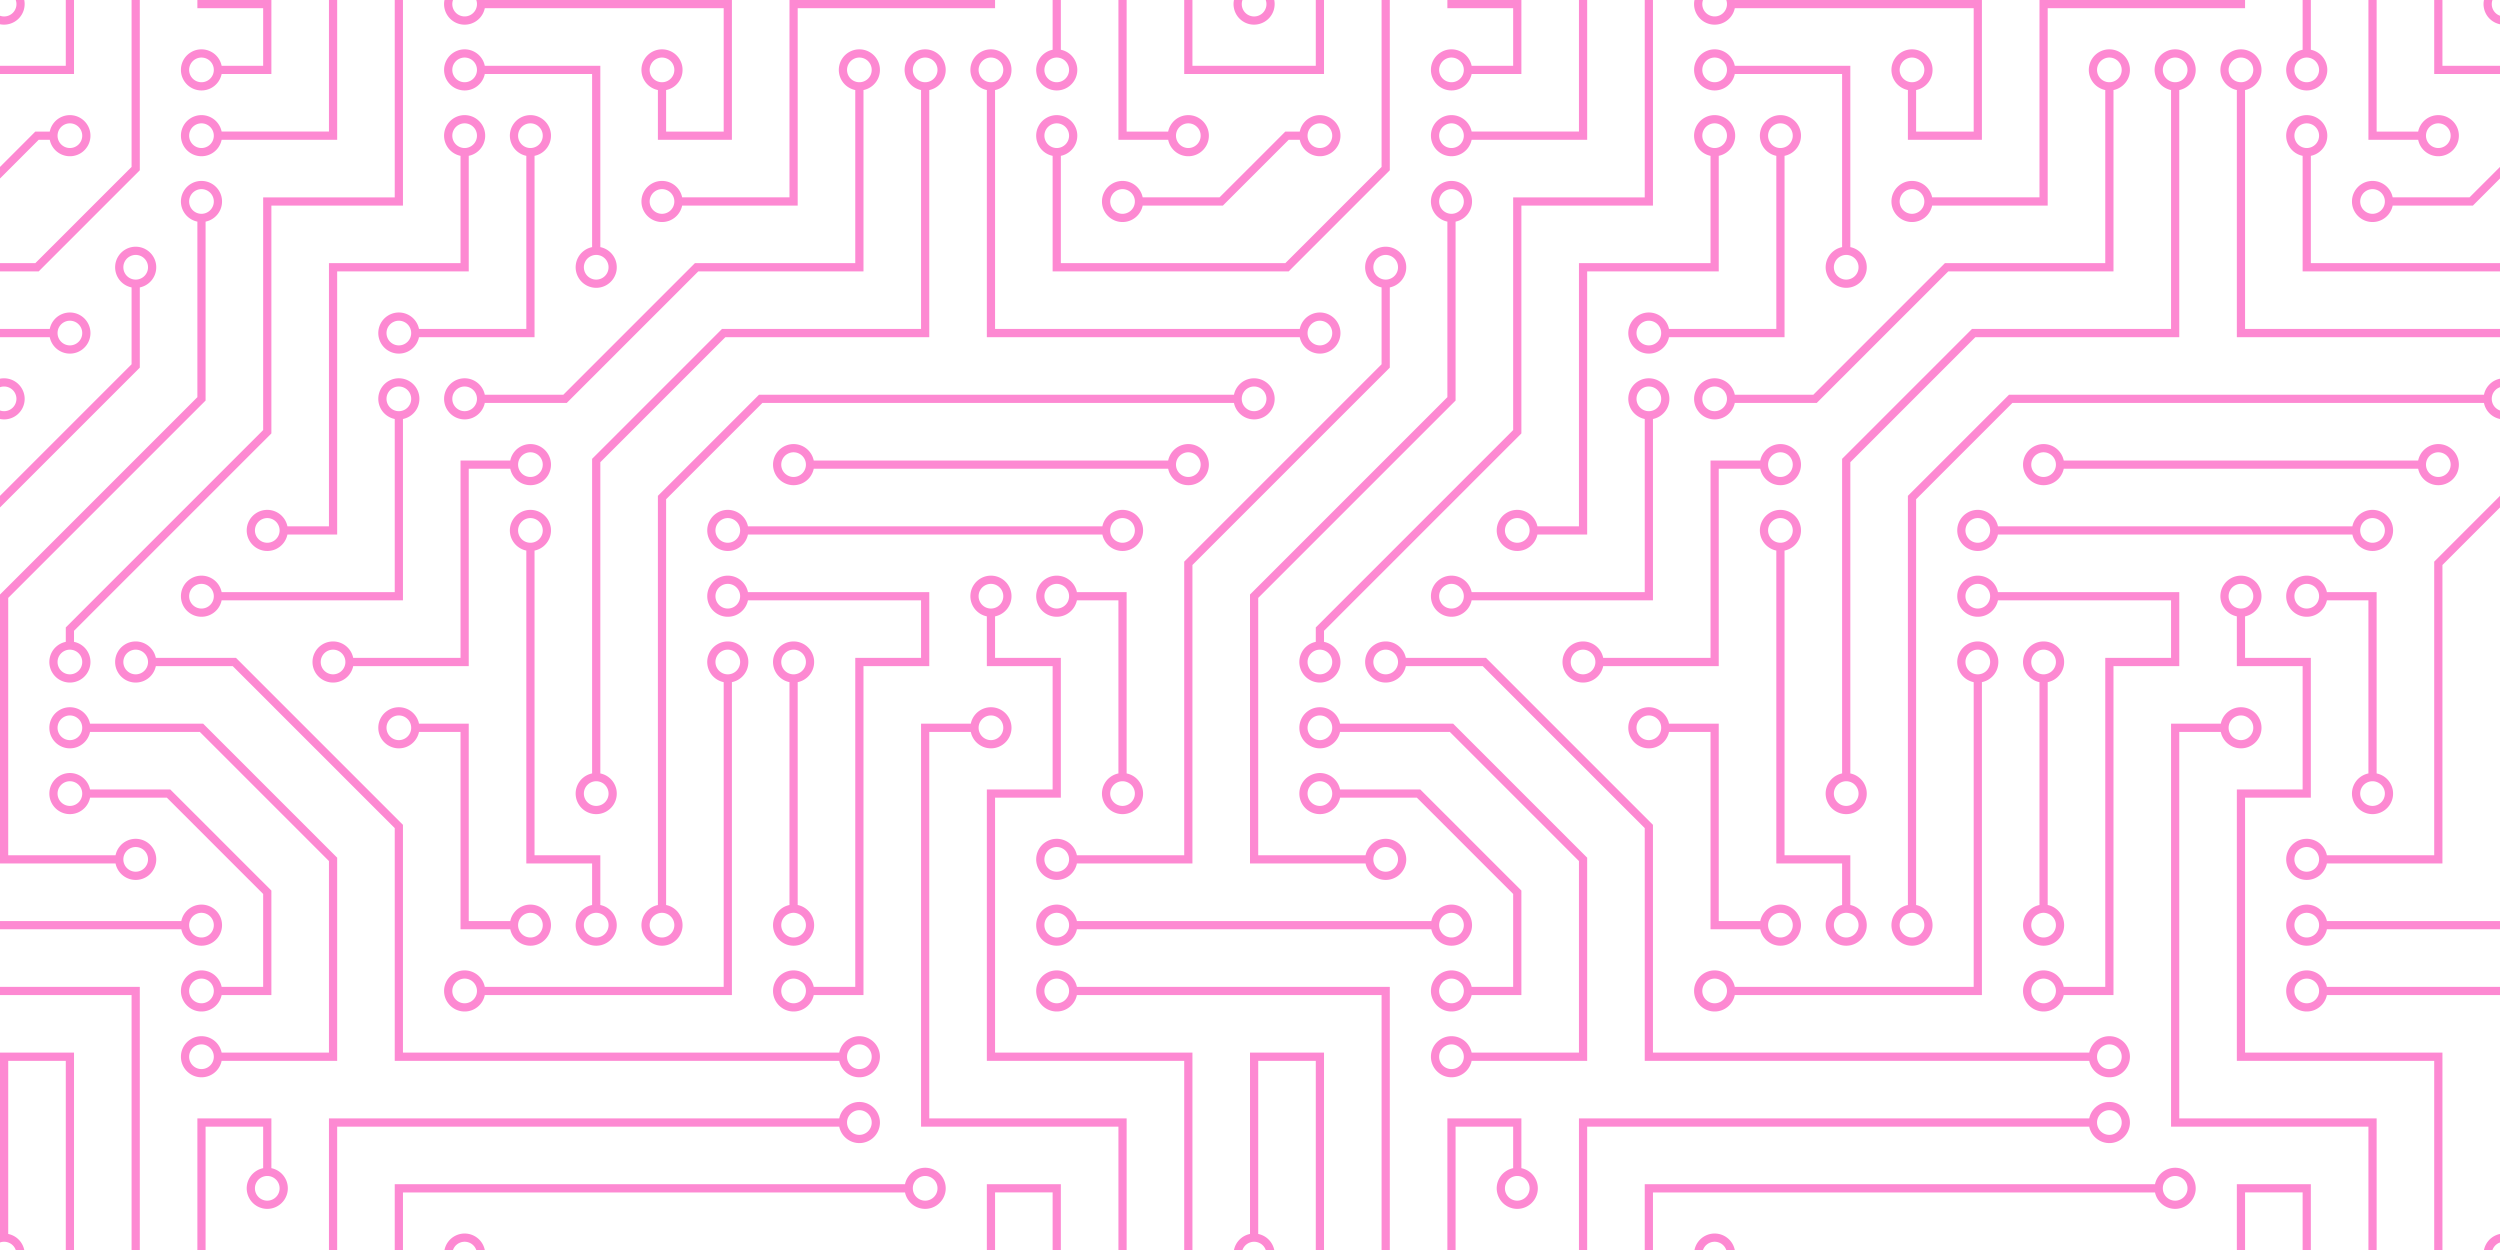 <svg xmlns="http://www.w3.org/2000/svg" width="976" height="488" viewBox="0 0 976 488"><g transform="translate(-976 -6579.971)"><g transform="translate(-12843 -2035.888)"><g transform="translate(13819 8615.858)"><g transform="translate(0 0)"><path d="M70.792,359.579a8.026,8.026,0,1,1,0,3.211H0v-3.211Zm256.842,77.053a8.027,8.027,0,1,1,0,3.211h-196v-3.211Zm92.784-73.842a8.026,8.026,0,1,1,0-3.211H488v3.211Zm0,25.684a8.026,8.026,0,1,1,0-3.21H488v3.21Zm9.953-183a8.026,8.026,0,1,1,0,3.211H292a8.026,8.026,0,1,1,0-3.21ZM19.424,128.421a8.026,8.026,0,1,1,0,3.211H0v-3.211H19.424ZM317.682,183a8.026,8.026,0,1,1,0-3.211H456.055a8.026,8.026,0,1,1,0,3.211ZM414.158,19.424a8.026,8.026,0,1,1-3.211,0V0h3.211ZM311.421,353.318a8.026,8.026,0,1,1-3.211,0V266.313a8.026,8.026,0,1,1,3.211,0ZM388.474,35.155v93.266H488v3.211H385.263V35.155a8.026,8.026,0,1,1,3.21,0Zm25.684,25.684v41.9H488v3.211H410.947V60.839a8.026,8.026,0,1,1,3.211,0ZM208.684,214.945v118.95h25.684v19.424a8.026,8.026,0,1,1-3.211,0V337.105H205.474V214.945a8.026,8.026,0,1,1,3.211,0Zm-9.471-35.155a8.026,8.026,0,1,1,0,3.211H183v77.053H137.892a8.026,8.026,0,1,1,0-3.211h41.9V179.789h19.424Zm-9.953,208.684a8.026,8.026,0,1,1,0-3.21h93.266V266.313a8.026,8.026,0,1,1,3.211,0V388.474ZM163.576,285.737a8.026,8.026,0,1,1,0-3.211H183v77.053h16.213a8.026,8.026,0,1,1,0,3.211H179.789V285.737ZM105.947,456.055a8.026,8.026,0,1,1-3.211,0V439.842H80.263V488H77.053V436.632h28.895ZM379,282.526a8.026,8.026,0,1,1,0,3.211H362.789V436.632h77.053V488h-3.211V439.842H359.579V282.526Zm41.416-48.158a8.026,8.026,0,1,1,0-3.211h19.424V301.95a8.026,8.026,0,1,1-3.211,0V234.368ZM317.682,388.474a8.026,8.026,0,1,1,0-3.21h16.213V256.842h25.684V234.368H292a8.026,8.026,0,1,1,0-3.211h70.792v28.895H337.105V388.474ZM456.055,51.368a8.026,8.026,0,1,1,0,3.211H436.632V0h3.211V51.368h16.213ZM157.316,163.576v70.792H86.524a8.026,8.026,0,1,1,0-3.211h67.582V163.576a8.026,8.026,0,1,1,3.211,0Zm-70.792-109a8.026,8.026,0,1,1,0-3.211h41.9V0h3.211V54.579ZM183,60.839v45.108H131.632V208.684H112.208a8.026,8.026,0,1,1,0-3.21h16.213V102.737h51.368v-41.9a8.026,8.026,0,1,1,3.211,0Zm-19.424,70.792a8.026,8.026,0,1,1,0-3.211h41.9V60.839a8.026,8.026,0,1,1,3.211,0v70.792ZM189.261,28.895a8.026,8.026,0,1,1,0-3.211h45.108V96.476a8.026,8.026,0,1,1-3.211,0V28.895ZM353.318,462.316a8.026,8.026,0,1,1,0,3.211h-196V488h-3.211V462.316Zm35.155-221.687v16.213h25.684v54.579H388.474v99.526h77.053V488h-3.211V414.158H385.263V308.211h25.684V260.053H385.263V240.629a8.026,8.026,0,1,1,3.21,0ZM86.524,28.895a8.026,8.026,0,1,1,0-3.211h16.213V3.211H77.053V0h28.895V28.895ZM266.313,80.263a8.026,8.026,0,1,1,0-3.211h41.9V0h80.263V3.211H311.421V80.263ZM189.261,3.211A8.028,8.028,0,1,1,173.529,0h3.323a4.816,4.816,0,1,0,9.086,0h99.8V54.579H256.842V35.155a8.026,8.026,0,1,1,3.211,0V51.368h22.474V3.211H189.261Zm0,154.105a8.026,8.026,0,1,1,0-3.211h30.661l51.368-51.368h62.605V35.155a8.026,8.026,0,1,1,3.211,0v70.792H272.622l-51.368,51.368H189.261ZM234.368,301.95a8.026,8.026,0,1,1-3.211,0V179.131l50.71-50.71h77.711V35.155a8.026,8.026,0,1,1,3.211,0v96.476h-79.6l-48.816,48.816Zm25.684,51.368a8.026,8.026,0,1,1-3.211,0V193.579l39.473-39.473H481.74a8.026,8.026,0,0,1,6.26-6.26v3.323a4.816,4.816,0,0,0,0,9.086v3.323a8.026,8.026,0,0,1-6.26-6.261H297.632L260.053,194.9ZM28.895,250.582a8.026,8.026,0,1,1-3.211,0v-5.634l77.053-77.053V77.053h51.368V0h3.211V80.263H105.947v88.948L28.895,246.263ZM80.263,86.524v69.845L3.211,233.421V333.895h41.9a8.026,8.026,0,1,1,0,3.211H0v-105l77.053-77.053V86.524a8.026,8.026,0,1,1,3.211,0ZM54.579,112.208v31.319L0,198.106v-4.527L51.368,142.21v-30a8.026,8.026,0,1,1,3.211,0ZM19.424,51.368a8.026,8.026,0,1,1,0,3.211H15.106L0,69.684V65.174L13.789,51.368ZM446.1,80.263a8.026,8.026,0,1,1,0-3.211h30L488,65.158v4.527L477.421,80.263ZM420.418,337.105a8.026,8.026,0,1,1,0-3.211h41.9V219.263L488,193.579v4.527l-22.474,22.474V337.105ZM86.524,388.474a8.026,8.026,0,1,1,0-3.21h16.213V349L65.158,311.421h-30a8.026,8.026,0,1,1,0-3.211H66.474l39.473,39.473v40.79H86.524Zm241.11,22.474a8.027,8.027,0,1,1,0,3.211H154.105V323.3L90.858,260.053H60.839a8.026,8.026,0,1,1,0-3.211h31.3l65.174,65.174v88.932H327.634Zm-241.11,3.211a8.026,8.026,0,1,1,0-3.211h41.9V336.158L78,285.737H35.155a8.026,8.026,0,1,1,0-3.211H79.316l52.316,52.316v79.316H86.524ZM54.579,63.889v2.584L15.106,105.947H0v-3.211H13.789L51.368,65.158V0h3.211ZM3.211,481.74A8.026,8.026,0,0,1,9.471,488H6.148A4.816,4.816,0,0,0,0,485.062V410.947H28.895V488H25.684V414.158H3.211Zm51.368-94.871V488H51.368V388.474H0v-3.21H54.579ZM27.289,28.895H0V25.684H25.684V0h3.211V28.895Zm438.237-3.211H488v3.211H462.316V0h3.211ZM414.158,463.921V488h-3.211V465.526H388.474V488h-3.21V462.316h28.895ZM0,147.845a8.058,8.058,0,0,1,9.632,7.866A8.026,8.026,0,0,1,0,163.576v-3.323a4.816,4.816,0,1,0,0-9.086ZM128.421,436.632h3.211V488h-3.211ZM189.261,488h-3.323a4.816,4.816,0,0,0-9.086,0h-3.323a8.026,8.026,0,0,1,15.732,0ZM9.471,0A8.058,8.058,0,0,1,0,9.471V6.148A4.816,4.816,0,0,0,6.148,0ZM481.74,0h3.323A4.816,4.816,0,0,0,488,6.148V9.471A8.026,8.026,0,0,1,481.739,0ZM488,481.74v3.323A4.815,4.815,0,0,0,485.062,488H481.74a8.026,8.026,0,0,1,6.26-6.26ZM155.711,160.526a4.816,4.816,0,1,0-4.816-4.816,4.816,4.816,0,0,0,4.816,4.816Zm0-25.684a4.816,4.816,0,1,0-4.816-4.816,4.816,4.816,0,0,0,4.816,4.816Zm25.684,25.684a4.816,4.816,0,1,0-4.816-4.816,4.816,4.816,0,0,0,4.816,4.816Zm25.684,25.684a4.816,4.816,0,1,0-4.816-4.816A4.816,4.816,0,0,0,207.079,186.211Zm0,25.684a4.816,4.816,0,1,0-4.816-4.816A4.816,4.816,0,0,0,207.079,211.895Zm-77.053,51.368a4.816,4.816,0,1,0-4.816-4.816A4.816,4.816,0,0,0,130.026,263.263Zm25.684,25.684a4.816,4.816,0,1,0-4.816-4.816,4.816,4.816,0,0,0,4.816,4.816ZM207.079,366a4.816,4.816,0,1,0-4.816-4.816A4.816,4.816,0,0,0,207.079,366Zm-25.684,25.684a4.816,4.816,0,1,0-4.816-4.816A4.816,4.816,0,0,0,181.395,391.684ZM232.763,366a4.816,4.816,0,1,0-4.816-4.816A4.816,4.816,0,0,0,232.763,366Zm0-51.368a4.816,4.816,0,1,0-4.816-4.816A4.816,4.816,0,0,0,232.763,314.632ZM258.447,366a4.816,4.816,0,1,0-4.816-4.816A4.816,4.816,0,0,0,258.447,366Zm51.368,25.684A4.816,4.816,0,1,0,305,386.868,4.816,4.816,0,0,0,309.816,391.684Zm0-25.684A4.816,4.816,0,1,0,305,361.184,4.816,4.816,0,0,0,309.816,366ZM284.132,263.263a4.816,4.816,0,1,0-4.816-4.816A4.816,4.816,0,0,0,284.132,263.263Zm25.684,0A4.816,4.816,0,1,0,305,258.447,4.816,4.816,0,0,0,309.816,263.263ZM335.5,417.368a4.816,4.816,0,1,0-4.816-4.816,4.816,4.816,0,0,0,4.816,4.816Zm0,25.684a4.816,4.816,0,1,0-4.816-4.816,4.816,4.816,0,0,0,4.816,4.816Zm25.684,25.684a4.816,4.816,0,1,0-4.816-4.816A4.816,4.816,0,0,0,361.184,468.737Zm25.684-231.158a4.816,4.816,0,1,0-4.816-4.816A4.816,4.816,0,0,0,386.868,237.579Zm0,51.368a4.816,4.816,0,1,0-4.816-4.816A4.816,4.816,0,0,0,386.868,288.947Zm25.684-51.368a4.816,4.816,0,1,0-4.816-4.816A4.816,4.816,0,0,0,412.553,237.579Zm25.684-25.684a4.816,4.816,0,1,0-4.816-4.816A4.816,4.816,0,0,0,438.237,211.895Zm-154.105,0a4.816,4.816,0,1,0-4.816-4.816A4.816,4.816,0,0,0,284.132,211.895Zm0,25.684a4.816,4.816,0,1,0-4.816-4.816A4.816,4.816,0,0,0,284.132,237.579Zm25.684-51.368A4.816,4.816,0,1,0,305,181.395,4.816,4.816,0,0,0,309.816,186.211Zm154.105,0a4.816,4.816,0,1,0-4.816-4.816A4.816,4.816,0,0,0,463.921,186.211ZM438.237,83.474a4.816,4.816,0,1,0-4.816-4.816A4.816,4.816,0,0,0,438.237,83.474Zm25.684-25.684a4.816,4.816,0,1,0-4.816-4.816A4.816,4.816,0,0,0,463.921,57.789Zm-51.368,0a4.816,4.816,0,1,0-4.816-4.816A4.816,4.816,0,0,0,412.553,57.789Zm0-25.684a4.816,4.816,0,1,0-4.816-4.816A4.816,4.816,0,0,0,412.553,32.105Zm-25.684,0a4.816,4.816,0,1,0-4.816-4.816A4.816,4.816,0,0,0,386.868,32.105Zm-25.684,0a4.816,4.816,0,1,0-4.816-4.816A4.816,4.816,0,0,0,361.184,32.105Zm-25.684,0a4.816,4.816,0,1,0-4.816-4.816,4.816,4.816,0,0,0,4.816,4.816ZM78.658,57.789a4.816,4.816,0,1,0-4.816-4.816A4.816,4.816,0,0,0,78.658,57.789Zm-51.368,0a4.816,4.816,0,1,0-4.816-4.816A4.816,4.816,0,0,0,27.289,57.789ZM78.658,83.474a4.816,4.816,0,1,0-4.816-4.816A4.816,4.816,0,0,0,78.658,83.474ZM52.974,109.158a4.816,4.816,0,1,0-4.816-4.816A4.816,4.816,0,0,0,52.974,109.158ZM78.658,32.105a4.816,4.816,0,1,0-4.816-4.816A4.816,4.816,0,0,0,78.658,32.105Zm0,385.263a4.816,4.816,0,1,0-4.816-4.816A4.816,4.816,0,0,0,78.658,417.368Zm25.684,51.368a4.816,4.816,0,1,0-4.816-4.816A4.816,4.816,0,0,0,104.342,468.737ZM78.658,366a4.816,4.816,0,1,0-4.816-4.816A4.816,4.816,0,0,0,78.658,366Zm0,25.684a4.816,4.816,0,1,0-4.816-4.816A4.816,4.816,0,0,0,78.658,391.684ZM52.974,340.316a4.816,4.816,0,1,0-4.816-4.816A4.816,4.816,0,0,0,52.974,340.316ZM181.395,57.789a4.816,4.816,0,1,0-4.816-4.816A4.816,4.816,0,0,0,181.395,57.789Zm25.684,0a4.816,4.816,0,1,0-4.816-4.816A4.816,4.816,0,0,0,207.079,57.789ZM181.395,32.105a4.816,4.816,0,1,0-4.816-4.816A4.816,4.816,0,0,0,181.395,32.105Zm51.368,77.053a4.816,4.816,0,1,0-4.816-4.816A4.816,4.816,0,0,0,232.763,109.158Zm25.684-25.684a4.816,4.816,0,1,0-4.816-4.816A4.816,4.816,0,0,0,258.447,83.474Zm0-51.368a4.816,4.816,0,1,0-4.816-4.816A4.816,4.816,0,0,0,258.447,32.105ZM438.237,314.632a4.816,4.816,0,1,0-4.816-4.816A4.816,4.816,0,0,0,438.237,314.632Zm-25.684,25.684a4.816,4.816,0,1,0-4.816-4.816A4.816,4.816,0,0,0,412.553,340.316Zm0,25.684a4.816,4.816,0,1,0-4.816-4.816A4.816,4.816,0,0,0,412.553,366Zm0,25.684a4.816,4.816,0,1,0-4.816-4.816A4.816,4.816,0,0,0,412.553,391.684ZM27.289,288.947a4.816,4.816,0,1,0-4.816-4.816A4.816,4.816,0,0,0,27.289,288.947Zm0,25.684a4.816,4.816,0,1,0-4.816-4.816A4.816,4.816,0,0,0,27.289,314.632Zm0-51.368a4.816,4.816,0,1,0-4.816-4.816A4.816,4.816,0,0,0,27.289,263.263Zm25.684,0a4.816,4.816,0,1,0-4.816-4.816A4.816,4.816,0,0,0,52.974,263.263ZM27.289,134.842a4.816,4.816,0,1,0-4.816-4.816A4.816,4.816,0,0,0,27.289,134.842ZM78.658,237.579a4.816,4.816,0,1,0-4.816-4.816A4.816,4.816,0,0,0,78.658,237.579Zm25.684-25.684a4.816,4.816,0,1,0-4.816-4.816A4.816,4.816,0,0,0,104.342,211.895Z" transform="translate(0 0)" fill="#fd89d2"/><path d="M70.792,359.579a8.026,8.026,0,1,1,0,3.211H0v-3.211Zm256.842,77.053a8.027,8.027,0,1,1,0,3.211h-196v-3.211Zm92.784-73.842a8.026,8.026,0,1,1,0-3.211H488v3.211Zm0,25.684a8.026,8.026,0,1,1,0-3.21H488v3.21Zm9.953-183a8.026,8.026,0,1,1,0,3.211H292a8.026,8.026,0,1,1,0-3.21ZM19.424,128.421a8.026,8.026,0,1,1,0,3.211H0v-3.211H19.424ZM317.682,183a8.026,8.026,0,1,1,0-3.211H456.055a8.026,8.026,0,1,1,0,3.211ZM414.158,19.424a8.026,8.026,0,1,1-3.211,0V0h3.211ZM311.421,353.318a8.026,8.026,0,1,1-3.211,0V266.313a8.026,8.026,0,1,1,3.211,0ZM388.474,35.155v93.266H488v3.211H385.263V35.155a8.026,8.026,0,1,1,3.21,0Zm25.684,25.684v41.9H488v3.211H410.947V60.839a8.026,8.026,0,1,1,3.211,0ZM208.684,214.945v118.95h25.684v19.424a8.026,8.026,0,1,1-3.211,0V337.105H205.474V214.945a8.026,8.026,0,1,1,3.211,0Zm-9.471-35.155a8.026,8.026,0,1,1,0,3.211H183v77.053H137.892a8.026,8.026,0,1,1,0-3.211h41.9V179.789h19.424Zm-9.953,208.684a8.026,8.026,0,1,1,0-3.21h93.266V266.313a8.026,8.026,0,1,1,3.211,0V388.474ZM163.576,285.737a8.026,8.026,0,1,1,0-3.211H183v77.053h16.213a8.026,8.026,0,1,1,0,3.211H179.789V285.737ZM105.947,456.055a8.026,8.026,0,1,1-3.211,0V439.842H80.263V488H77.053V436.632h28.895ZM379,282.526a8.026,8.026,0,1,1,0,3.211H362.789V436.632h77.053V488h-3.211V439.842H359.579V282.526Zm41.416-48.158a8.026,8.026,0,1,1,0-3.211h19.424V301.95a8.026,8.026,0,1,1-3.211,0V234.368ZM317.682,388.474a8.026,8.026,0,1,1,0-3.21h16.213V256.842h25.684V234.368H292a8.026,8.026,0,1,1,0-3.211h70.792v28.895H337.105V388.474ZM456.055,51.368a8.026,8.026,0,1,1,0,3.211H436.632V0h3.211V51.368h16.213ZM157.316,163.576v70.792H86.524a8.026,8.026,0,1,1,0-3.211h67.582V163.576a8.026,8.026,0,1,1,3.211,0Zm-70.792-109a8.026,8.026,0,1,1,0-3.211h41.9V0h3.211V54.579ZM183,60.839v45.108H131.632V208.684H112.208a8.026,8.026,0,1,1,0-3.21h16.213V102.737h51.368v-41.9a8.026,8.026,0,1,1,3.211,0Zm-19.424,70.792a8.026,8.026,0,1,1,0-3.211h41.9V60.839a8.026,8.026,0,1,1,3.211,0v70.792ZM189.261,28.895a8.026,8.026,0,1,1,0-3.211h45.108V96.476a8.026,8.026,0,1,1-3.211,0V28.895ZM353.318,462.316a8.026,8.026,0,1,1,0,3.211h-196V488h-3.211V462.316Zm35.155-221.687v16.213h25.684v54.579H388.474v99.526h77.053V488h-3.211V414.158H385.263V308.211h25.684V260.053H385.263V240.629a8.026,8.026,0,1,1,3.21,0ZM86.524,28.895a8.026,8.026,0,1,1,0-3.211h16.213V3.211H77.053V0h28.895V28.895ZM266.313,80.263a8.026,8.026,0,1,1,0-3.211h41.9V0h80.263V3.211H311.421V80.263ZM189.261,3.211A8.028,8.028,0,1,1,173.529,0h3.323a4.816,4.816,0,1,0,9.086,0h99.8V54.579H256.842V35.155a8.026,8.026,0,1,1,3.211,0V51.368h22.474V3.211H189.261Zm0,154.105a8.026,8.026,0,1,1,0-3.211h30.661l51.368-51.368h62.605V35.155a8.026,8.026,0,1,1,3.211,0v70.792H272.622l-51.368,51.368H189.261ZM234.368,301.95a8.026,8.026,0,1,1-3.211,0V179.131l50.71-50.71h77.711V35.155a8.026,8.026,0,1,1,3.211,0v96.476h-79.6l-48.816,48.816Zm25.684,51.368a8.026,8.026,0,1,1-3.211,0V193.579l39.473-39.473H481.74a8.026,8.026,0,0,1,6.26-6.26v3.323a4.816,4.816,0,0,0,0,9.086v3.323a8.026,8.026,0,0,1-6.26-6.261H297.632L260.053,194.9ZM28.895,250.582a8.026,8.026,0,1,1-3.211,0v-5.634l77.053-77.053V77.053h51.368V0h3.211V80.263H105.947v88.948L28.895,246.263ZM80.263,86.524v69.845L3.211,233.421V333.895h41.9a8.026,8.026,0,1,1,0,3.211H0v-105l77.053-77.053V86.524a8.026,8.026,0,1,1,3.211,0ZM54.579,112.208v31.319L0,198.106v-4.527L51.368,142.21v-30a8.026,8.026,0,1,1,3.211,0ZM19.424,51.368a8.026,8.026,0,1,1,0,3.211H15.106L0,69.684V65.174L13.789,51.368ZM446.1,80.263a8.026,8.026,0,1,1,0-3.211h30L488,65.158v4.527L477.421,80.263ZM420.418,337.105a8.026,8.026,0,1,1,0-3.211h41.9V219.263L488,193.579v4.527l-22.474,22.474V337.105ZM86.524,388.474a8.026,8.026,0,1,1,0-3.21h16.213V349L65.158,311.421h-30a8.026,8.026,0,1,1,0-3.211H66.474l39.473,39.473v40.79H86.524Zm241.11,22.474a8.027,8.027,0,1,1,0,3.211H154.105V323.3L90.858,260.053H60.839a8.026,8.026,0,1,1,0-3.211h31.3l65.174,65.174v88.932H327.634Zm-241.11,3.211a8.026,8.026,0,1,1,0-3.211h41.9V336.158L78,285.737H35.155a8.026,8.026,0,1,1,0-3.211H79.316l52.316,52.316v79.316H86.524ZM54.579,63.889v2.584L15.106,105.947H0v-3.211H13.789L51.368,65.158V0h3.211ZM3.211,481.74A8.026,8.026,0,0,1,9.471,488H6.148A4.816,4.816,0,0,0,0,485.062V410.947H28.895V488H25.684V414.158H3.211Zm51.368-94.871V488H51.368V388.474H0v-3.21H54.579ZM27.289,28.895H0V25.684H25.684V0h3.211V28.895Zm438.237-3.211H488v3.211H462.316V0h3.211ZM414.158,463.921V488h-3.211V465.526H388.474V488h-3.21V462.316h28.895ZM0,147.845a8.058,8.058,0,0,1,9.632,7.866A8.026,8.026,0,0,1,0,163.576v-3.323a4.816,4.816,0,1,0,0-9.086ZM128.421,436.632h3.211V488h-3.211ZM189.261,488h-3.323a4.816,4.816,0,0,0-9.086,0h-3.323a8.026,8.026,0,0,1,15.732,0ZM9.471,0A8.058,8.058,0,0,1,0,9.471V6.148A4.816,4.816,0,0,0,6.148,0ZM481.74,0h3.323A4.816,4.816,0,0,0,488,6.148V9.471A8.026,8.026,0,0,1,481.739,0ZM488,481.74v3.323A4.815,4.815,0,0,0,485.062,488H481.74a8.026,8.026,0,0,1,6.26-6.26ZM155.711,160.526a4.816,4.816,0,1,0-4.816-4.816,4.816,4.816,0,0,0,4.816,4.816Zm0-25.684a4.816,4.816,0,1,0-4.816-4.816,4.816,4.816,0,0,0,4.816,4.816Zm25.684,25.684a4.816,4.816,0,1,0-4.816-4.816,4.816,4.816,0,0,0,4.816,4.816Zm25.684,25.684a4.816,4.816,0,1,0-4.816-4.816A4.816,4.816,0,0,0,207.079,186.211Zm0,25.684a4.816,4.816,0,1,0-4.816-4.816A4.816,4.816,0,0,0,207.079,211.895Zm-77.053,51.368a4.816,4.816,0,1,0-4.816-4.816A4.816,4.816,0,0,0,130.026,263.263Zm25.684,25.684a4.816,4.816,0,1,0-4.816-4.816,4.816,4.816,0,0,0,4.816,4.816ZM207.079,366a4.816,4.816,0,1,0-4.816-4.816A4.816,4.816,0,0,0,207.079,366Zm-25.684,25.684a4.816,4.816,0,1,0-4.816-4.816A4.816,4.816,0,0,0,181.395,391.684ZM232.763,366a4.816,4.816,0,1,0-4.816-4.816A4.816,4.816,0,0,0,232.763,366Zm0-51.368a4.816,4.816,0,1,0-4.816-4.816A4.816,4.816,0,0,0,232.763,314.632ZM258.447,366a4.816,4.816,0,1,0-4.816-4.816A4.816,4.816,0,0,0,258.447,366Zm51.368,25.684A4.816,4.816,0,1,0,305,386.868,4.816,4.816,0,0,0,309.816,391.684Zm0-25.684A4.816,4.816,0,1,0,305,361.184,4.816,4.816,0,0,0,309.816,366ZM284.132,263.263a4.816,4.816,0,1,0-4.816-4.816A4.816,4.816,0,0,0,284.132,263.263Zm25.684,0A4.816,4.816,0,1,0,305,258.447,4.816,4.816,0,0,0,309.816,263.263ZM335.5,417.368a4.816,4.816,0,1,0-4.816-4.816,4.816,4.816,0,0,0,4.816,4.816Zm0,25.684a4.816,4.816,0,1,0-4.816-4.816,4.816,4.816,0,0,0,4.816,4.816Zm25.684,25.684a4.816,4.816,0,1,0-4.816-4.816A4.816,4.816,0,0,0,361.184,468.737Zm25.684-231.158a4.816,4.816,0,1,0-4.816-4.816A4.816,4.816,0,0,0,386.868,237.579Zm0,51.368a4.816,4.816,0,1,0-4.816-4.816A4.816,4.816,0,0,0,386.868,288.947Zm25.684-51.368a4.816,4.816,0,1,0-4.816-4.816A4.816,4.816,0,0,0,412.553,237.579Zm25.684-25.684a4.816,4.816,0,1,0-4.816-4.816A4.816,4.816,0,0,0,438.237,211.895Zm-154.105,0a4.816,4.816,0,1,0-4.816-4.816A4.816,4.816,0,0,0,284.132,211.895Zm0,25.684a4.816,4.816,0,1,0-4.816-4.816A4.816,4.816,0,0,0,284.132,237.579Zm25.684-51.368A4.816,4.816,0,1,0,305,181.395,4.816,4.816,0,0,0,309.816,186.211Zm154.105,0a4.816,4.816,0,1,0-4.816-4.816A4.816,4.816,0,0,0,463.921,186.211ZM438.237,83.474a4.816,4.816,0,1,0-4.816-4.816A4.816,4.816,0,0,0,438.237,83.474Zm25.684-25.684a4.816,4.816,0,1,0-4.816-4.816A4.816,4.816,0,0,0,463.921,57.789Zm-51.368,0a4.816,4.816,0,1,0-4.816-4.816A4.816,4.816,0,0,0,412.553,57.789Zm0-25.684a4.816,4.816,0,1,0-4.816-4.816A4.816,4.816,0,0,0,412.553,32.105Zm-25.684,0a4.816,4.816,0,1,0-4.816-4.816A4.816,4.816,0,0,0,386.868,32.105Zm-25.684,0a4.816,4.816,0,1,0-4.816-4.816A4.816,4.816,0,0,0,361.184,32.105Zm-25.684,0a4.816,4.816,0,1,0-4.816-4.816,4.816,4.816,0,0,0,4.816,4.816ZM78.658,57.789a4.816,4.816,0,1,0-4.816-4.816A4.816,4.816,0,0,0,78.658,57.789Zm-51.368,0a4.816,4.816,0,1,0-4.816-4.816A4.816,4.816,0,0,0,27.289,57.789ZM78.658,83.474a4.816,4.816,0,1,0-4.816-4.816A4.816,4.816,0,0,0,78.658,83.474ZM52.974,109.158a4.816,4.816,0,1,0-4.816-4.816A4.816,4.816,0,0,0,52.974,109.158ZM78.658,32.105a4.816,4.816,0,1,0-4.816-4.816A4.816,4.816,0,0,0,78.658,32.105Zm0,385.263a4.816,4.816,0,1,0-4.816-4.816A4.816,4.816,0,0,0,78.658,417.368Zm25.684,51.368a4.816,4.816,0,1,0-4.816-4.816A4.816,4.816,0,0,0,104.342,468.737ZM78.658,366a4.816,4.816,0,1,0-4.816-4.816A4.816,4.816,0,0,0,78.658,366Zm0,25.684a4.816,4.816,0,1,0-4.816-4.816A4.816,4.816,0,0,0,78.658,391.684ZM52.974,340.316a4.816,4.816,0,1,0-4.816-4.816A4.816,4.816,0,0,0,52.974,340.316ZM181.395,57.789a4.816,4.816,0,1,0-4.816-4.816A4.816,4.816,0,0,0,181.395,57.789Zm25.684,0a4.816,4.816,0,1,0-4.816-4.816A4.816,4.816,0,0,0,207.079,57.789ZM181.395,32.105a4.816,4.816,0,1,0-4.816-4.816A4.816,4.816,0,0,0,181.395,32.105Zm51.368,77.053a4.816,4.816,0,1,0-4.816-4.816A4.816,4.816,0,0,0,232.763,109.158Zm25.684-25.684a4.816,4.816,0,1,0-4.816-4.816A4.816,4.816,0,0,0,258.447,83.474Zm0-51.368a4.816,4.816,0,1,0-4.816-4.816A4.816,4.816,0,0,0,258.447,32.105ZM438.237,314.632a4.816,4.816,0,1,0-4.816-4.816A4.816,4.816,0,0,0,438.237,314.632Zm-25.684,25.684a4.816,4.816,0,1,0-4.816-4.816A4.816,4.816,0,0,0,412.553,340.316Zm0,25.684a4.816,4.816,0,1,0-4.816-4.816A4.816,4.816,0,0,0,412.553,366Zm0,25.684a4.816,4.816,0,1,0-4.816-4.816A4.816,4.816,0,0,0,412.553,391.684ZM27.289,288.947a4.816,4.816,0,1,0-4.816-4.816A4.816,4.816,0,0,0,27.289,288.947Zm0,25.684a4.816,4.816,0,1,0-4.816-4.816A4.816,4.816,0,0,0,27.289,314.632Zm0-51.368a4.816,4.816,0,1,0-4.816-4.816A4.816,4.816,0,0,0,27.289,263.263Zm25.684,0a4.816,4.816,0,1,0-4.816-4.816A4.816,4.816,0,0,0,52.974,263.263ZM27.289,134.842a4.816,4.816,0,1,0-4.816-4.816A4.816,4.816,0,0,0,27.289,134.842ZM78.658,237.579a4.816,4.816,0,1,0-4.816-4.816A4.816,4.816,0,0,0,78.658,237.579Zm25.684-25.684a4.816,4.816,0,1,0-4.816-4.816A4.816,4.816,0,0,0,104.342,211.895Z" transform="translate(488 0)" fill="#fd89d2"/></g></g><rect width="975.706" height="487.853" transform="translate(13819 8615.95)" fill="rgba(255,255,255,0)"/></g></g></svg>